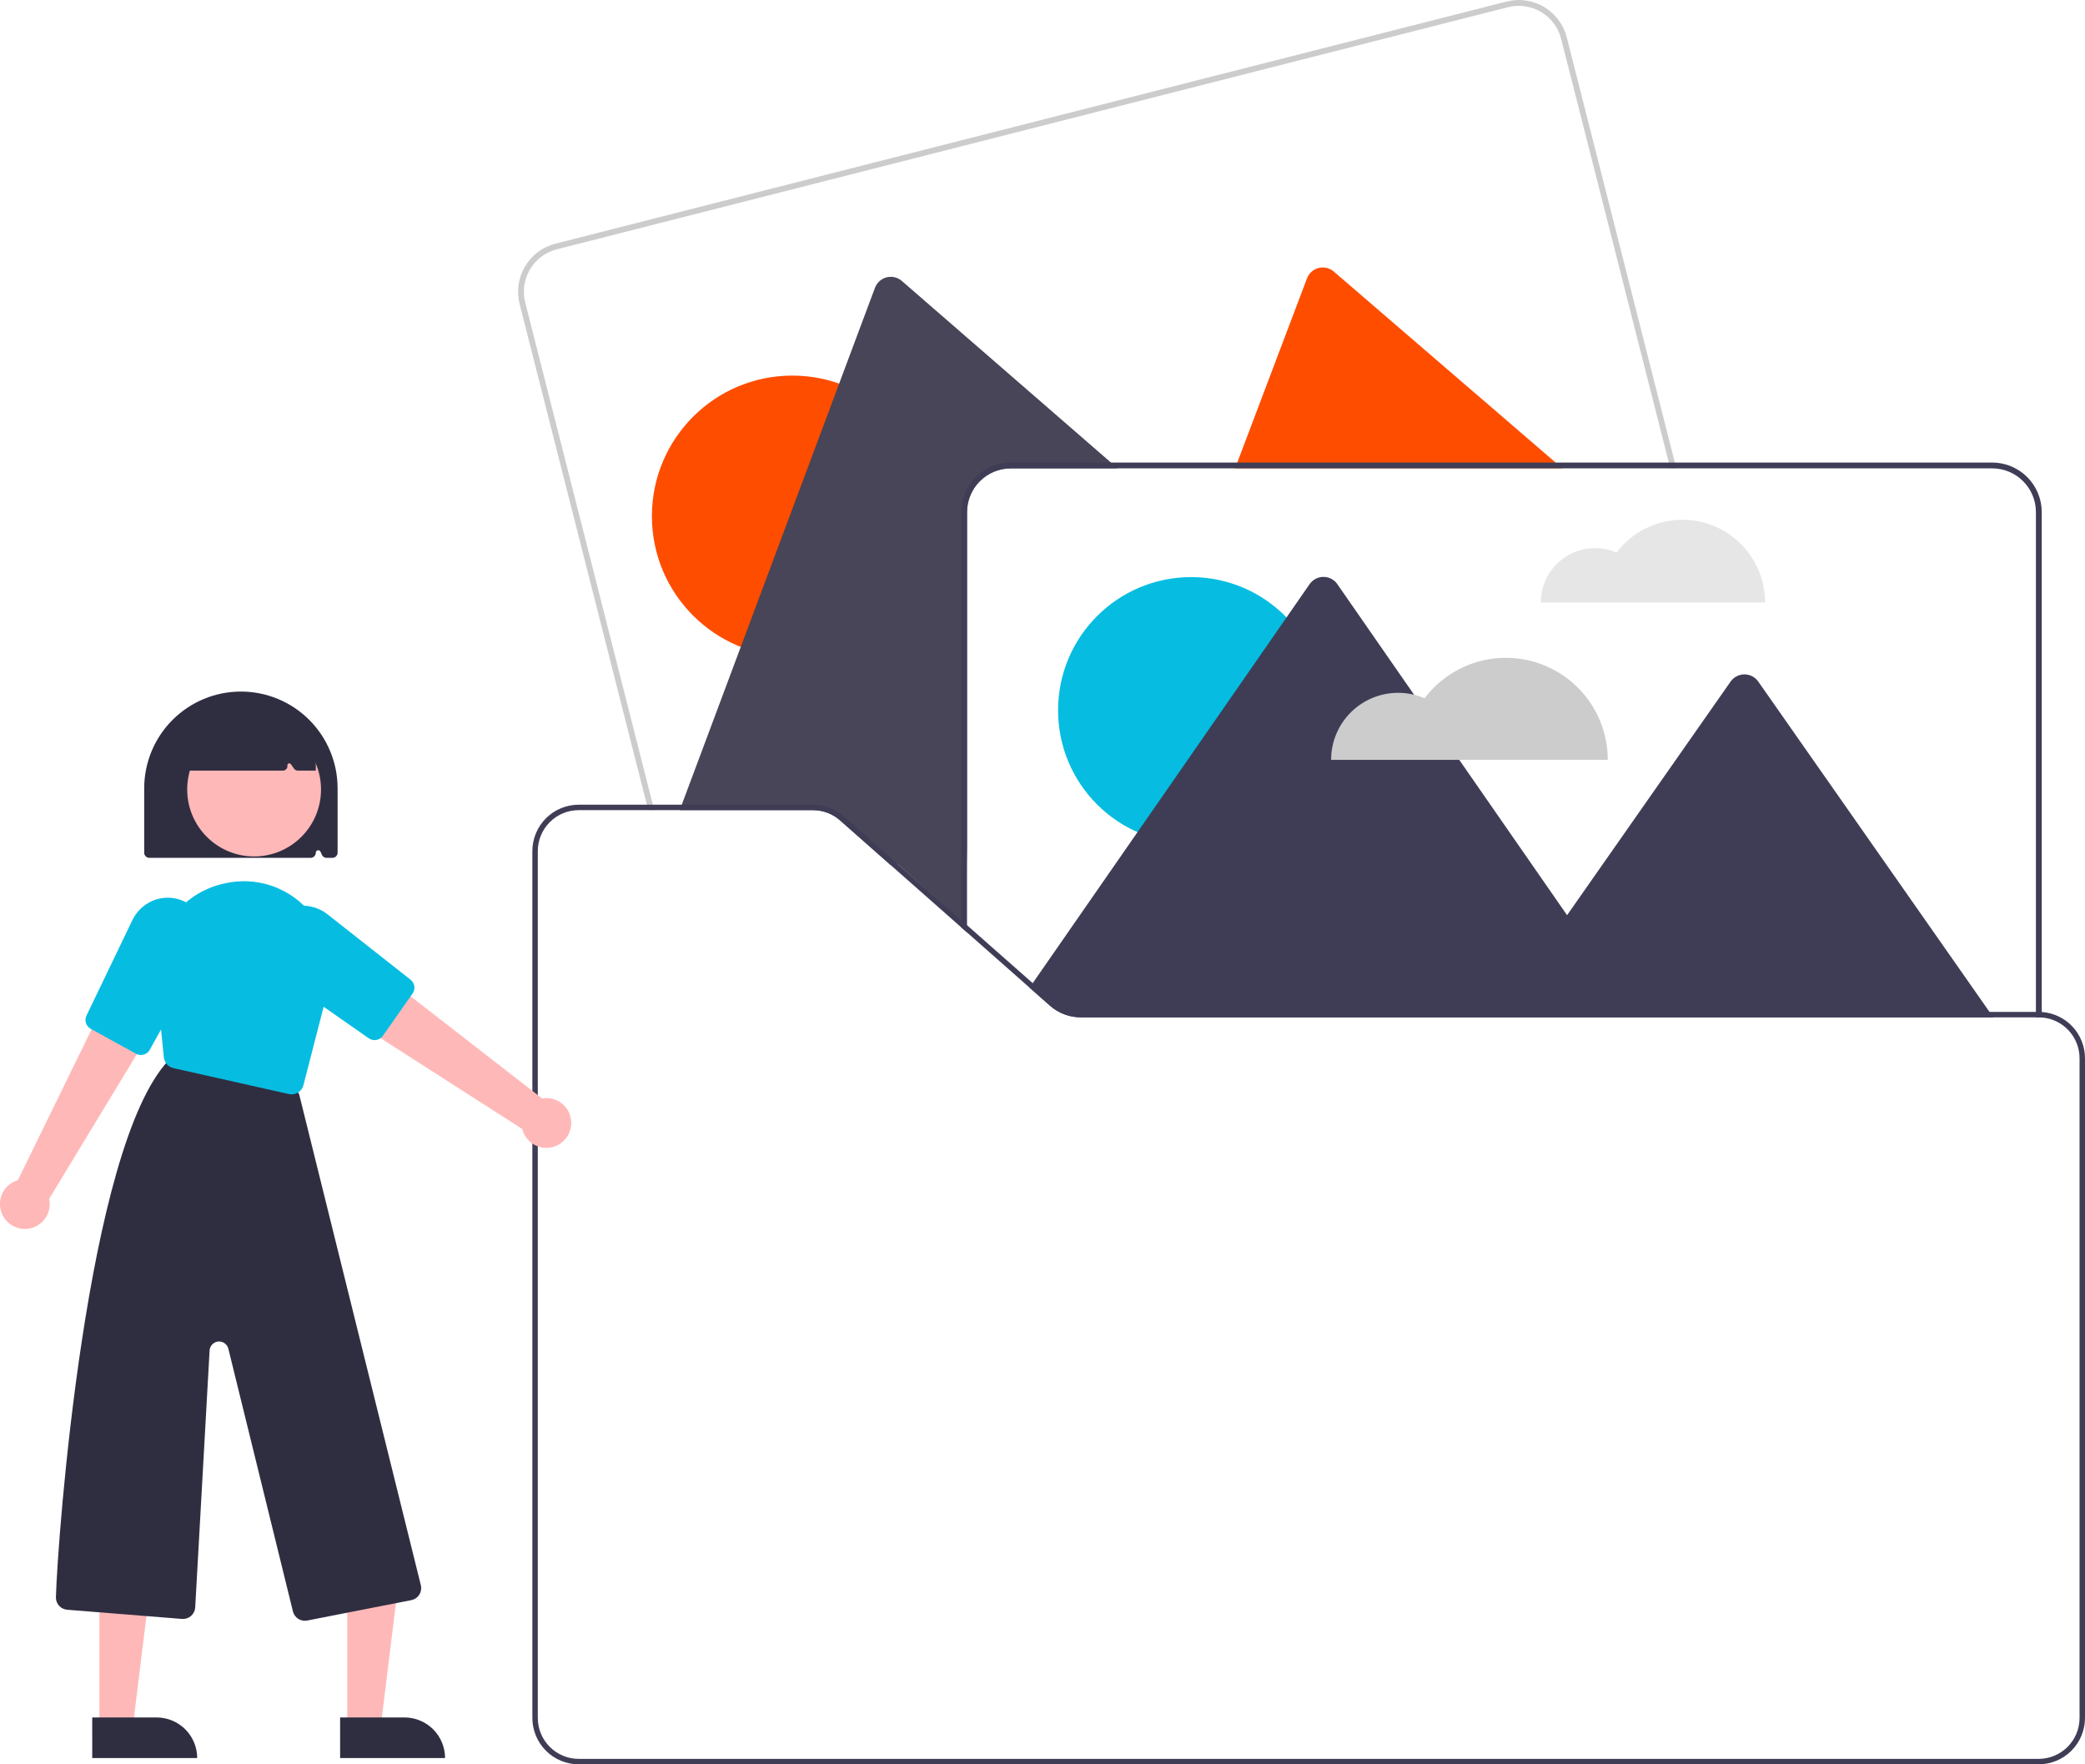 <svg width="403" height="341" viewBox="0 0 403 341" fill="none" xmlns="http://www.w3.org/2000/svg">
<g clip-path="url(#clip0_722_39)">
<path d="M323.72 89.397L316.855 62.377L307.199 24.387L306.651 22.242V22.237L302.834 7.215C302.206 4.756 300.629 2.646 298.448 1.349C296.268 0.052 293.663 -0.326 291.204 0.297L265.837 6.751L107.341 47.096C104.883 47.725 102.775 49.304 101.479 51.486C100.183 53.668 99.805 56.275 100.428 58.736L105.898 80.265L119.798 134.953L125.026 155.529L125.294 156.583H126.453L126.184 155.529L121.188 135.854V135.849L106.688 78.806L101.518 58.462C100.968 56.29 101.302 53.988 102.446 52.062C103.59 50.136 105.451 48.742 107.62 48.187L265.784 7.926L291.478 1.387C293.648 0.838 295.948 1.172 297.872 2.317C299.797 3.462 301.19 5.323 301.744 7.494L305.798 23.438L306.346 25.604L315.728 62.524L322.557 89.397L322.841 90.524H324.01L323.72 89.397Z" fill="#CCCCCC"/>
<path d="M153.147 126.925C168.139 126.925 180.292 114.762 180.292 99.759C180.292 84.755 168.139 72.593 153.147 72.593C138.156 72.593 126.002 84.755 126.002 99.759C126.002 114.762 138.156 126.925 153.147 126.925Z" fill="#FF4D00"/>
<path d="M214.725 89.397L216.025 90.524H195.355C193.116 90.527 190.969 91.418 189.386 93.002C187.803 94.587 186.913 96.735 186.91 98.976V163.448L186.61 178.713L173.4 166.889L172.163 167.205L162.37 158.559C160.929 157.284 159.071 156.581 157.147 156.583H131.381L131.775 155.529L136.925 141.761L166.119 63.647L169.12 55.622C169.304 55.129 169.605 54.688 169.997 54.336C170.389 53.984 170.86 53.733 171.37 53.603C171.88 53.473 172.414 53.468 172.926 53.59C173.438 53.711 173.913 53.955 174.311 54.3L193.955 71.356L205.517 81.398L214.725 89.397Z" fill="#474557"/>
<path d="M300.67 89.397L301.976 90.524H238.723L239.149 89.397L252.622 53.804C252.807 53.313 253.108 52.873 253.499 52.523C253.89 52.172 254.36 51.922 254.868 51.792C255.377 51.662 255.909 51.657 256.42 51.777C256.931 51.897 257.405 52.139 257.803 52.482L284.586 75.55L286.128 76.872L300.67 89.397Z" fill="#FF4D00"/>
<path d="M325.19 100.456C322.723 100.454 320.289 101.025 318.08 102.125C315.871 103.224 313.947 104.822 312.459 106.791C310.862 106.104 309.12 105.824 307.389 105.976C305.657 106.129 303.991 106.709 302.539 107.666C301.087 108.622 299.895 109.924 299.07 111.456C298.245 112.987 297.813 114.699 297.813 116.438H341.16C341.16 114.34 340.747 112.261 339.944 110.322C339.142 108.383 337.965 106.621 336.482 105.137C334.999 103.653 333.239 102.476 331.301 101.673C329.364 100.869 327.287 100.456 325.19 100.456Z" fill="#E6E6E6"/>
<path d="M385.067 89.397H195.355C193.22 89.4 191.148 90.116 189.466 91.431C187.784 92.746 186.588 94.585 186.068 96.657V96.662C185.879 97.419 185.784 98.196 185.783 98.976V179.224L186.399 179.766L186.91 180.219V98.976C186.912 96.735 187.803 94.587 189.386 93.002C190.969 91.418 193.116 90.526 195.355 90.524H385.067C387.307 90.526 389.454 91.416 391.037 93.001C392.621 94.586 393.511 96.735 393.513 98.976V196.627H394.05C394.246 196.625 394.443 196.634 394.639 196.654V98.976C394.636 96.436 393.626 94.002 391.832 92.206C390.037 90.411 387.605 89.4 385.067 89.397Z" fill="#3F3D56"/>
<path d="M230.228 163.015C244.432 163.015 255.946 151.492 255.946 137.278C255.946 123.063 244.432 111.54 230.228 111.54C216.025 111.54 204.511 123.063 204.511 137.278C204.511 151.492 216.025 163.015 230.228 163.015Z" fill="#06BDE1"/>
<path d="M385.278 196.627H208.886C206.706 196.621 204.602 195.826 202.963 194.388L199.004 190.895L199.609 190.02L200.704 188.439L248.247 119.936L253.127 112.902C253.428 112.469 253.828 112.115 254.295 111.871C254.762 111.627 255.281 111.499 255.807 111.499C256.334 111.499 256.853 111.627 257.32 111.871C257.786 112.115 258.187 112.469 258.487 112.902L273.324 134.279V134.284L282.053 146.861L302.892 176.884L334.498 131.734C334.798 131.303 335.198 130.951 335.664 130.708C336.13 130.465 336.647 130.339 337.172 130.339C337.697 130.339 338.214 130.465 338.68 130.708C339.146 130.951 339.546 131.303 339.847 131.734L360.122 160.692L361.286 162.357L384.541 195.574L385.278 196.627Z" fill="#3F3D56"/>
<path d="M291.057 127.143C288.014 127.14 285.011 127.845 282.285 129.201C279.56 130.558 277.186 132.529 275.351 134.959C273.381 134.11 271.231 133.765 269.095 133.953C266.959 134.142 264.903 134.858 263.111 136.038C261.32 137.218 259.849 138.824 258.832 140.713C257.814 142.603 257.281 144.715 257.281 146.861H310.761C310.761 144.272 310.251 141.708 309.261 139.315C308.271 136.923 306.819 134.749 304.99 132.918C303.16 131.087 300.988 129.635 298.598 128.644C296.207 127.653 293.645 127.143 291.057 127.143Z" fill="#CCCCCC"/>
<path d="M198.967 189.451L192.417 183.676L192.401 183.666L192.38 183.65L192.365 183.634C192.159 183.487 191.954 183.334 191.754 183.176C191.701 183.139 191.654 183.102 191.606 183.065C191.58 183.044 191.559 183.028 191.533 183.007C191.522 183.002 191.517 182.991 191.506 182.986C191.359 182.87 191.206 182.749 191.059 182.628C190.985 182.575 190.917 182.517 190.843 182.459C190.643 182.296 190.443 182.127 190.243 181.958C190.032 181.779 189.822 181.6 189.611 181.416C189.606 181.41 189.595 181.405 189.59 181.4C189.548 181.363 189.511 181.326 189.469 181.295C189.269 181.115 189.069 180.936 188.869 180.747C188.7 180.594 188.532 180.436 188.368 180.283C188.216 180.141 188.063 179.998 187.916 179.846L187.884 179.814C187.773 179.709 187.663 179.598 187.547 179.482C187.436 179.377 187.331 179.266 187.226 179.155C187.115 179.05 187.01 178.939 186.91 178.829L186.826 178.744L186.799 178.718L185.783 177.817V179.224L186.399 179.767L186.91 180.22L197.73 189.767L198.746 190.668L199.004 190.895L199.246 190.542L199.609 190.02L198.967 189.451ZM356.21 195.574C356.226 195.922 356.252 196.275 356.279 196.628H393.512V195.574H356.21ZM198.967 189.451L192.417 183.676L192.401 183.666L192.38 183.65L192.365 183.634C192.159 183.487 191.954 183.334 191.754 183.176C191.701 183.139 191.654 183.102 191.606 183.065C191.58 183.044 191.559 183.028 191.533 183.007C191.522 183.002 191.517 182.991 191.506 182.986C191.359 182.87 191.206 182.749 191.059 182.628C190.985 182.575 190.917 182.517 190.843 182.459C190.643 182.296 190.443 182.127 190.243 181.958C190.032 181.779 189.822 181.6 189.611 181.416C189.606 181.41 189.595 181.405 189.59 181.4C189.548 181.363 189.511 181.326 189.469 181.295C189.269 181.115 189.069 180.936 188.869 180.747C188.7 180.594 188.532 180.436 188.368 180.283C188.216 180.141 188.063 179.998 187.916 179.846L187.884 179.814C187.773 179.709 187.663 179.598 187.547 179.482C187.436 179.377 187.331 179.266 187.226 179.155C187.115 179.05 187.01 178.939 186.91 178.829L186.826 178.744L186.799 178.718L185.783 177.817V179.224L186.399 179.767L186.91 180.22L197.73 189.767L198.746 190.668L199.004 190.895L199.246 190.542L199.609 190.02L198.967 189.451ZM384.541 195.574H356.21C356.226 195.922 356.252 196.275 356.279 196.628H385.278L384.541 195.574ZM198.967 189.451L192.417 183.676L192.401 183.666L192.38 183.65L192.365 183.634C192.159 183.487 191.954 183.334 191.754 183.176C191.701 183.139 191.654 183.102 191.606 183.065C191.58 183.044 191.559 183.028 191.533 183.007C191.522 183.002 191.517 182.991 191.506 182.986C191.359 182.87 191.206 182.749 191.059 182.628C190.985 182.575 190.917 182.517 190.843 182.459C190.643 182.296 190.443 182.127 190.243 181.958C190.032 181.779 189.822 181.6 189.611 181.416C189.606 181.41 189.595 181.405 189.59 181.4C189.548 181.363 189.511 181.326 189.469 181.295C189.269 181.115 189.069 180.936 188.869 180.747C188.7 180.594 188.532 180.436 188.368 180.283C188.216 180.141 188.063 179.998 187.916 179.846L187.884 179.814C187.773 179.709 187.663 179.598 187.547 179.482C187.436 179.377 187.331 179.266 187.226 179.155C187.115 179.05 187.01 178.939 186.91 178.829L186.826 178.744L186.799 178.718L185.783 177.817V179.224L186.399 179.767L186.91 180.22L197.73 189.767L198.746 190.668L199.004 190.895L199.246 190.542L199.609 190.02L198.967 189.451ZM173.4 166.889L163.065 157.768C161.431 156.324 159.327 155.528 157.147 155.529H126.184L126.453 156.583H157.147C159.071 156.581 160.928 157.284 162.37 158.559L172.163 167.205L185.783 179.224V177.817L173.4 166.889ZM394.639 195.595C394.444 195.579 394.25 195.574 394.05 195.574H208.886C207.106 195.576 205.378 194.974 203.984 193.867C203.874 193.782 203.768 193.693 203.663 193.598L199.988 190.352L199.609 190.02L198.967 189.451L192.417 183.676L192.401 183.666L192.38 183.65L192.365 183.634L187.989 179.767L186.91 178.813L186.826 178.744L186.799 178.718L185.783 177.817L173.4 166.889L163.065 157.768C161.431 156.325 159.327 155.528 157.147 155.529H111.847C109.475 155.532 107.2 156.477 105.522 158.156C103.844 159.835 102.9 162.112 102.897 164.486V332.043C102.9 334.417 103.844 336.694 105.522 338.373C107.2 340.052 109.475 340.997 111.847 341H394.05C396.422 340.997 398.697 340.052 400.375 338.373C402.053 336.694 402.997 334.417 403 332.043V204.531C402.996 202.259 402.131 200.073 400.579 198.414C399.027 196.756 396.905 195.748 394.639 195.595L394.639 195.595ZM401.947 332.043C401.944 334.138 401.112 336.147 399.631 337.629C398.151 339.11 396.143 339.944 394.05 339.946H111.847C109.754 339.944 107.746 339.11 106.266 337.629C104.785 336.147 103.952 334.138 103.95 332.043V164.486C103.952 162.391 104.785 160.382 106.266 158.9C107.746 157.419 109.754 156.585 111.847 156.583H157.147C159.071 156.581 160.928 157.284 162.37 158.559L172.163 167.205L185.783 179.224L186.399 179.767L186.91 180.22L197.73 189.767L198.746 190.668L199.004 190.895L202.963 194.388C204.602 195.826 206.706 196.621 208.886 196.628H394.049C394.246 196.626 394.443 196.635 394.639 196.654C396.625 196.804 398.481 197.699 399.836 199.159C401.19 200.62 401.944 202.538 401.947 204.531L401.947 332.043ZM198.967 189.451L192.417 183.676L192.401 183.666L192.38 183.65L192.365 183.634C192.159 183.487 191.954 183.334 191.754 183.176C191.701 183.139 191.654 183.102 191.606 183.065C191.58 183.044 191.559 183.028 191.533 183.007C191.522 183.002 191.517 182.991 191.506 182.986C191.359 182.87 191.206 182.749 191.059 182.628C190.985 182.575 190.917 182.517 190.843 182.459C190.643 182.296 190.443 182.127 190.243 181.958C190.032 181.779 189.822 181.6 189.611 181.416C189.606 181.41 189.595 181.405 189.59 181.4C189.548 181.363 189.511 181.326 189.469 181.295C189.269 181.115 189.069 180.936 188.869 180.747C188.7 180.594 188.532 180.436 188.368 180.283C188.216 180.141 188.063 179.998 187.916 179.846L187.884 179.814C187.773 179.709 187.663 179.598 187.547 179.482C187.436 179.377 187.331 179.266 187.226 179.155C187.115 179.05 187.01 178.939 186.91 178.829L186.826 178.744L186.799 178.718L185.783 177.817V179.224L186.399 179.767L186.91 180.22L197.73 189.767L198.746 190.668L199.004 190.895L199.246 190.542L199.609 190.02L198.967 189.451ZM356.21 195.574C356.226 195.922 356.252 196.275 356.279 196.628H393.512V195.574H356.21ZM198.967 189.451L192.417 183.676L192.401 183.666L192.38 183.65L192.365 183.634C192.159 183.487 191.954 183.334 191.754 183.176C191.701 183.139 191.654 183.102 191.606 183.065C191.58 183.044 191.559 183.028 191.533 183.007C191.522 183.002 191.517 182.991 191.506 182.986C191.359 182.87 191.206 182.749 191.059 182.628C190.985 182.575 190.917 182.517 190.843 182.459C190.643 182.296 190.443 182.127 190.243 181.958C190.032 181.779 189.822 181.6 189.611 181.416C189.606 181.41 189.595 181.405 189.59 181.4C189.548 181.363 189.511 181.326 189.469 181.295C189.269 181.115 189.069 180.936 188.869 180.747C188.7 180.594 188.532 180.436 188.368 180.283C188.216 180.141 188.063 179.998 187.916 179.846L187.884 179.814C187.773 179.709 187.663 179.598 187.547 179.482C187.436 179.377 187.331 179.266 187.226 179.155C187.115 179.05 187.01 178.939 186.91 178.829L186.826 178.744L186.799 178.718L185.783 177.817V179.224L186.399 179.767L186.91 180.22L197.73 189.767L198.746 190.668L199.004 190.895L199.246 190.542L199.609 190.02L198.967 189.451ZM198.967 189.451L192.417 183.676L192.401 183.666L192.38 183.65L192.365 183.634C192.159 183.487 191.954 183.334 191.754 183.176C191.701 183.139 191.654 183.102 191.606 183.065C191.58 183.044 191.559 183.028 191.533 183.007C191.522 183.002 191.517 182.991 191.506 182.986C191.359 182.87 191.206 182.749 191.059 182.628C190.985 182.575 190.917 182.517 190.843 182.459C190.643 182.296 190.443 182.127 190.243 181.958C190.032 181.779 189.822 181.6 189.611 181.416C189.606 181.41 189.595 181.405 189.59 181.4C189.548 181.363 189.511 181.326 189.469 181.295C189.269 181.115 189.069 180.936 188.869 180.747C188.7 180.594 188.532 180.436 188.368 180.283C188.216 180.141 188.063 179.998 187.916 179.846L187.884 179.814C187.773 179.709 187.663 179.598 187.547 179.482C187.436 179.377 187.331 179.266 187.226 179.155C187.115 179.05 187.01 178.939 186.91 178.829L186.826 178.744L186.799 178.718L185.783 177.817V179.224L186.399 179.767L186.91 180.22L197.73 189.767L198.746 190.668L199.004 190.895L199.246 190.542L199.609 190.02L198.967 189.451ZM384.541 195.574H356.21C356.226 195.922 356.252 196.275 356.279 196.628H385.278L384.541 195.574Z" fill="#3F3D56"/>
<path d="M27.871 164.802V152.367C27.871 147.406 29.84 142.649 33.346 139.141C36.851 135.633 41.605 133.662 46.562 133.662C51.519 133.662 56.273 135.633 59.778 139.141C63.283 142.649 65.253 147.406 65.253 152.367V164.802C65.252 165.068 65.147 165.322 64.959 165.51C64.772 165.698 64.517 165.803 64.252 165.803H63.129C62.935 165.803 62.746 165.747 62.584 165.641C62.421 165.536 62.293 165.386 62.214 165.209L61.948 164.609C61.904 164.51 61.827 164.429 61.73 164.379C61.633 164.33 61.523 164.315 61.416 164.338C61.31 164.361 61.215 164.419 61.146 164.504C61.078 164.588 61.041 164.693 61.041 164.802C61.04 165.068 60.935 165.322 60.747 165.51C60.56 165.698 60.305 165.803 60.04 165.803H28.872C28.607 165.803 28.352 165.698 28.165 165.51C27.977 165.322 27.872 165.068 27.871 164.802Z" fill="#2F2E41"/>
<path d="M67.122 333.788H73.577L76.647 308.872L67.121 308.873L67.122 333.788Z" fill="#FFB8B8"/>
<path d="M86.025 339.787L65.739 339.788L65.739 331.944L78.187 331.943C80.266 331.943 82.26 332.769 83.73 334.24C85.199 335.711 86.025 337.706 86.025 339.787Z" fill="#2F2E41"/>
<path d="M19.211 333.788H25.666L28.736 308.872L19.21 308.873L19.211 333.788Z" fill="#FFB8B8"/>
<path d="M38.114 339.787L17.828 339.788L17.827 331.944L30.276 331.943C32.355 331.943 34.348 332.769 35.818 334.24C37.288 335.711 38.114 337.706 38.114 339.787Z" fill="#2F2E41"/>
<path d="M56.62 311.449L44.139 260.681C44.033 260.252 43.778 259.876 43.418 259.619C43.058 259.363 42.618 259.245 42.179 259.286C41.739 259.327 41.329 259.524 41.023 259.843C40.716 260.161 40.534 260.578 40.51 261.019L37.731 310.67C37.714 310.986 37.633 311.295 37.494 311.578C37.356 311.862 37.162 312.116 36.924 312.323C36.686 312.531 36.408 312.689 36.108 312.788C35.809 312.887 35.492 312.925 35.177 312.9L12.986 311.124C12.382 311.076 11.819 310.798 11.414 310.347C11.008 309.896 10.791 309.306 10.807 308.7C11.099 297.776 16.686 221.564 32.622 204.904C32.903 204.617 33.252 204.407 33.636 204.292C34.021 204.178 34.428 204.163 34.82 204.25L56.101 210.047C56.54 210.143 56.943 210.363 57.263 210.68C57.582 210.996 57.805 211.397 57.906 211.836L81.353 306.421C81.423 306.73 81.43 307.05 81.374 307.363C81.318 307.675 81.2 307.972 81.027 308.238C80.854 308.504 80.629 308.732 80.366 308.909C80.104 309.086 79.808 309.209 79.497 309.27L59.376 313.209C58.778 313.327 58.158 313.21 57.645 312.882C57.132 312.554 56.764 312.041 56.62 311.449H56.62Z" fill="#2F2E41"/>
<path d="M49.116 165.528C56.257 165.528 62.047 159.734 62.047 152.587C62.047 145.44 56.257 139.646 49.116 139.646C41.974 139.646 36.184 145.44 36.184 152.587C36.184 159.734 41.974 165.528 49.116 165.528Z" fill="#FFB8B8"/>
<path d="M55.834 211.455L33.507 206.439C33.022 206.33 32.583 206.071 32.252 205.698C31.922 205.326 31.718 204.858 31.669 204.363L30.116 188.964C29.696 184.853 30.799 180.731 33.214 177.38C35.63 174.029 39.191 171.682 43.221 170.784C43.4 170.745 43.579 170.706 43.758 170.669H43.758C46.532 170.087 49.409 170.226 52.114 171.075C54.819 171.924 57.262 173.453 59.207 175.516C61.205 177.596 62.636 180.155 63.364 182.947C64.091 185.738 64.09 188.67 63.362 191.462L58.647 209.734C58.518 210.243 58.223 210.694 57.809 211.016C57.395 211.338 56.886 211.513 56.361 211.513C56.184 211.513 56.007 211.494 55.834 211.455Z" fill="#06BDE1"/>
<path d="M0.479 234.804C0.172 234.176 0.006 233.488 -0.008 232.789C-0.021 232.09 0.119 231.397 0.403 230.758C0.686 230.118 1.106 229.549 1.633 229.09C2.161 228.631 2.782 228.294 3.454 228.101L19.613 195.05L27.95 201.263L9.504 231.698C9.753 232.849 9.571 234.051 8.994 235.077C8.416 236.102 7.483 236.88 6.37 237.263C5.258 237.646 4.044 237.607 2.958 237.154C1.872 236.701 0.99 235.864 0.479 234.804H0.479Z" fill="#FFB8B8"/>
<path d="M110.408 217.016C110.408 216.316 110.255 215.626 109.959 214.992C109.664 214.358 109.233 213.797 108.697 213.349C108.161 212.9 107.534 212.574 106.859 212.394C106.183 212.214 105.477 212.184 104.789 212.307L75.741 189.751L70.989 199.002L100.939 218.203C101.222 219.346 101.913 220.345 102.883 221.012C103.853 221.678 105.033 221.965 106.201 221.819C107.368 221.672 108.441 221.103 109.216 220.217C109.992 219.332 110.416 218.193 110.408 217.016H110.408Z" fill="#FFB8B8"/>
<path d="M27.233 203.906C26.904 203.906 26.581 203.823 26.293 203.664L17.542 198.851C17.102 198.609 16.772 198.208 16.619 197.73C16.466 197.252 16.502 196.733 16.72 196.281L25.534 177.949C26.334 176.228 27.737 174.86 29.476 174.104C30.727 173.574 32.097 173.392 33.442 173.577C34.788 173.762 36.058 174.306 37.12 175.153C37.944 175.798 38.617 176.615 39.093 177.548C39.675 178.655 39.972 179.89 39.957 181.141C39.942 182.392 39.616 183.619 39.008 184.712L28.952 202.895C28.782 203.202 28.532 203.457 28.23 203.635C27.928 203.813 27.583 203.907 27.233 203.906Z" fill="#06BDE1"/>
<path d="M71.28 200.677L54.253 188.781C53.226 188.068 52.393 187.109 51.829 185.993C51.265 184.876 50.989 183.636 51.024 182.386C51.042 181.339 51.287 180.309 51.742 179.366C52.324 178.138 53.225 177.089 54.352 176.331C55.478 175.572 56.788 175.132 58.144 175.056C60.039 174.97 61.9 175.58 63.376 176.773L79.354 189.349C79.748 189.659 80.008 190.109 80.081 190.606C80.154 191.102 80.034 191.608 79.746 192.019L74.006 200.196C73.707 200.621 73.253 200.91 72.742 201C72.231 201.09 71.706 200.974 71.28 200.677Z" fill="#06BDE1"/>
<path d="M34.189 148.152C34.189 144.588 35.604 141.171 38.121 138.651C40.639 136.131 44.054 134.716 47.615 134.716C51.176 134.716 54.59 136.131 57.108 138.651C59.626 141.171 61.041 144.588 61.041 148.152V148.942H57.565C57.423 148.942 57.284 148.908 57.158 148.844C57.032 148.779 56.923 148.685 56.841 148.57L56.209 147.686C56.163 147.62 56.095 147.572 56.018 147.549C55.94 147.525 55.857 147.529 55.782 147.558C55.707 147.587 55.644 147.641 55.602 147.711C55.561 147.78 55.544 147.861 55.554 147.942C55.569 148.067 55.558 148.194 55.521 148.315C55.484 148.435 55.422 148.547 55.338 148.641C55.255 148.736 55.152 148.812 55.037 148.864C54.922 148.916 54.797 148.942 54.671 148.942H34.189V148.152Z" fill="#2F2E41"/>
</g>
<defs>
<clipPath id="clip0_722_39">
<rect width="403" height="341" fill="white"/>
</clipPath>
</defs>
</svg>

